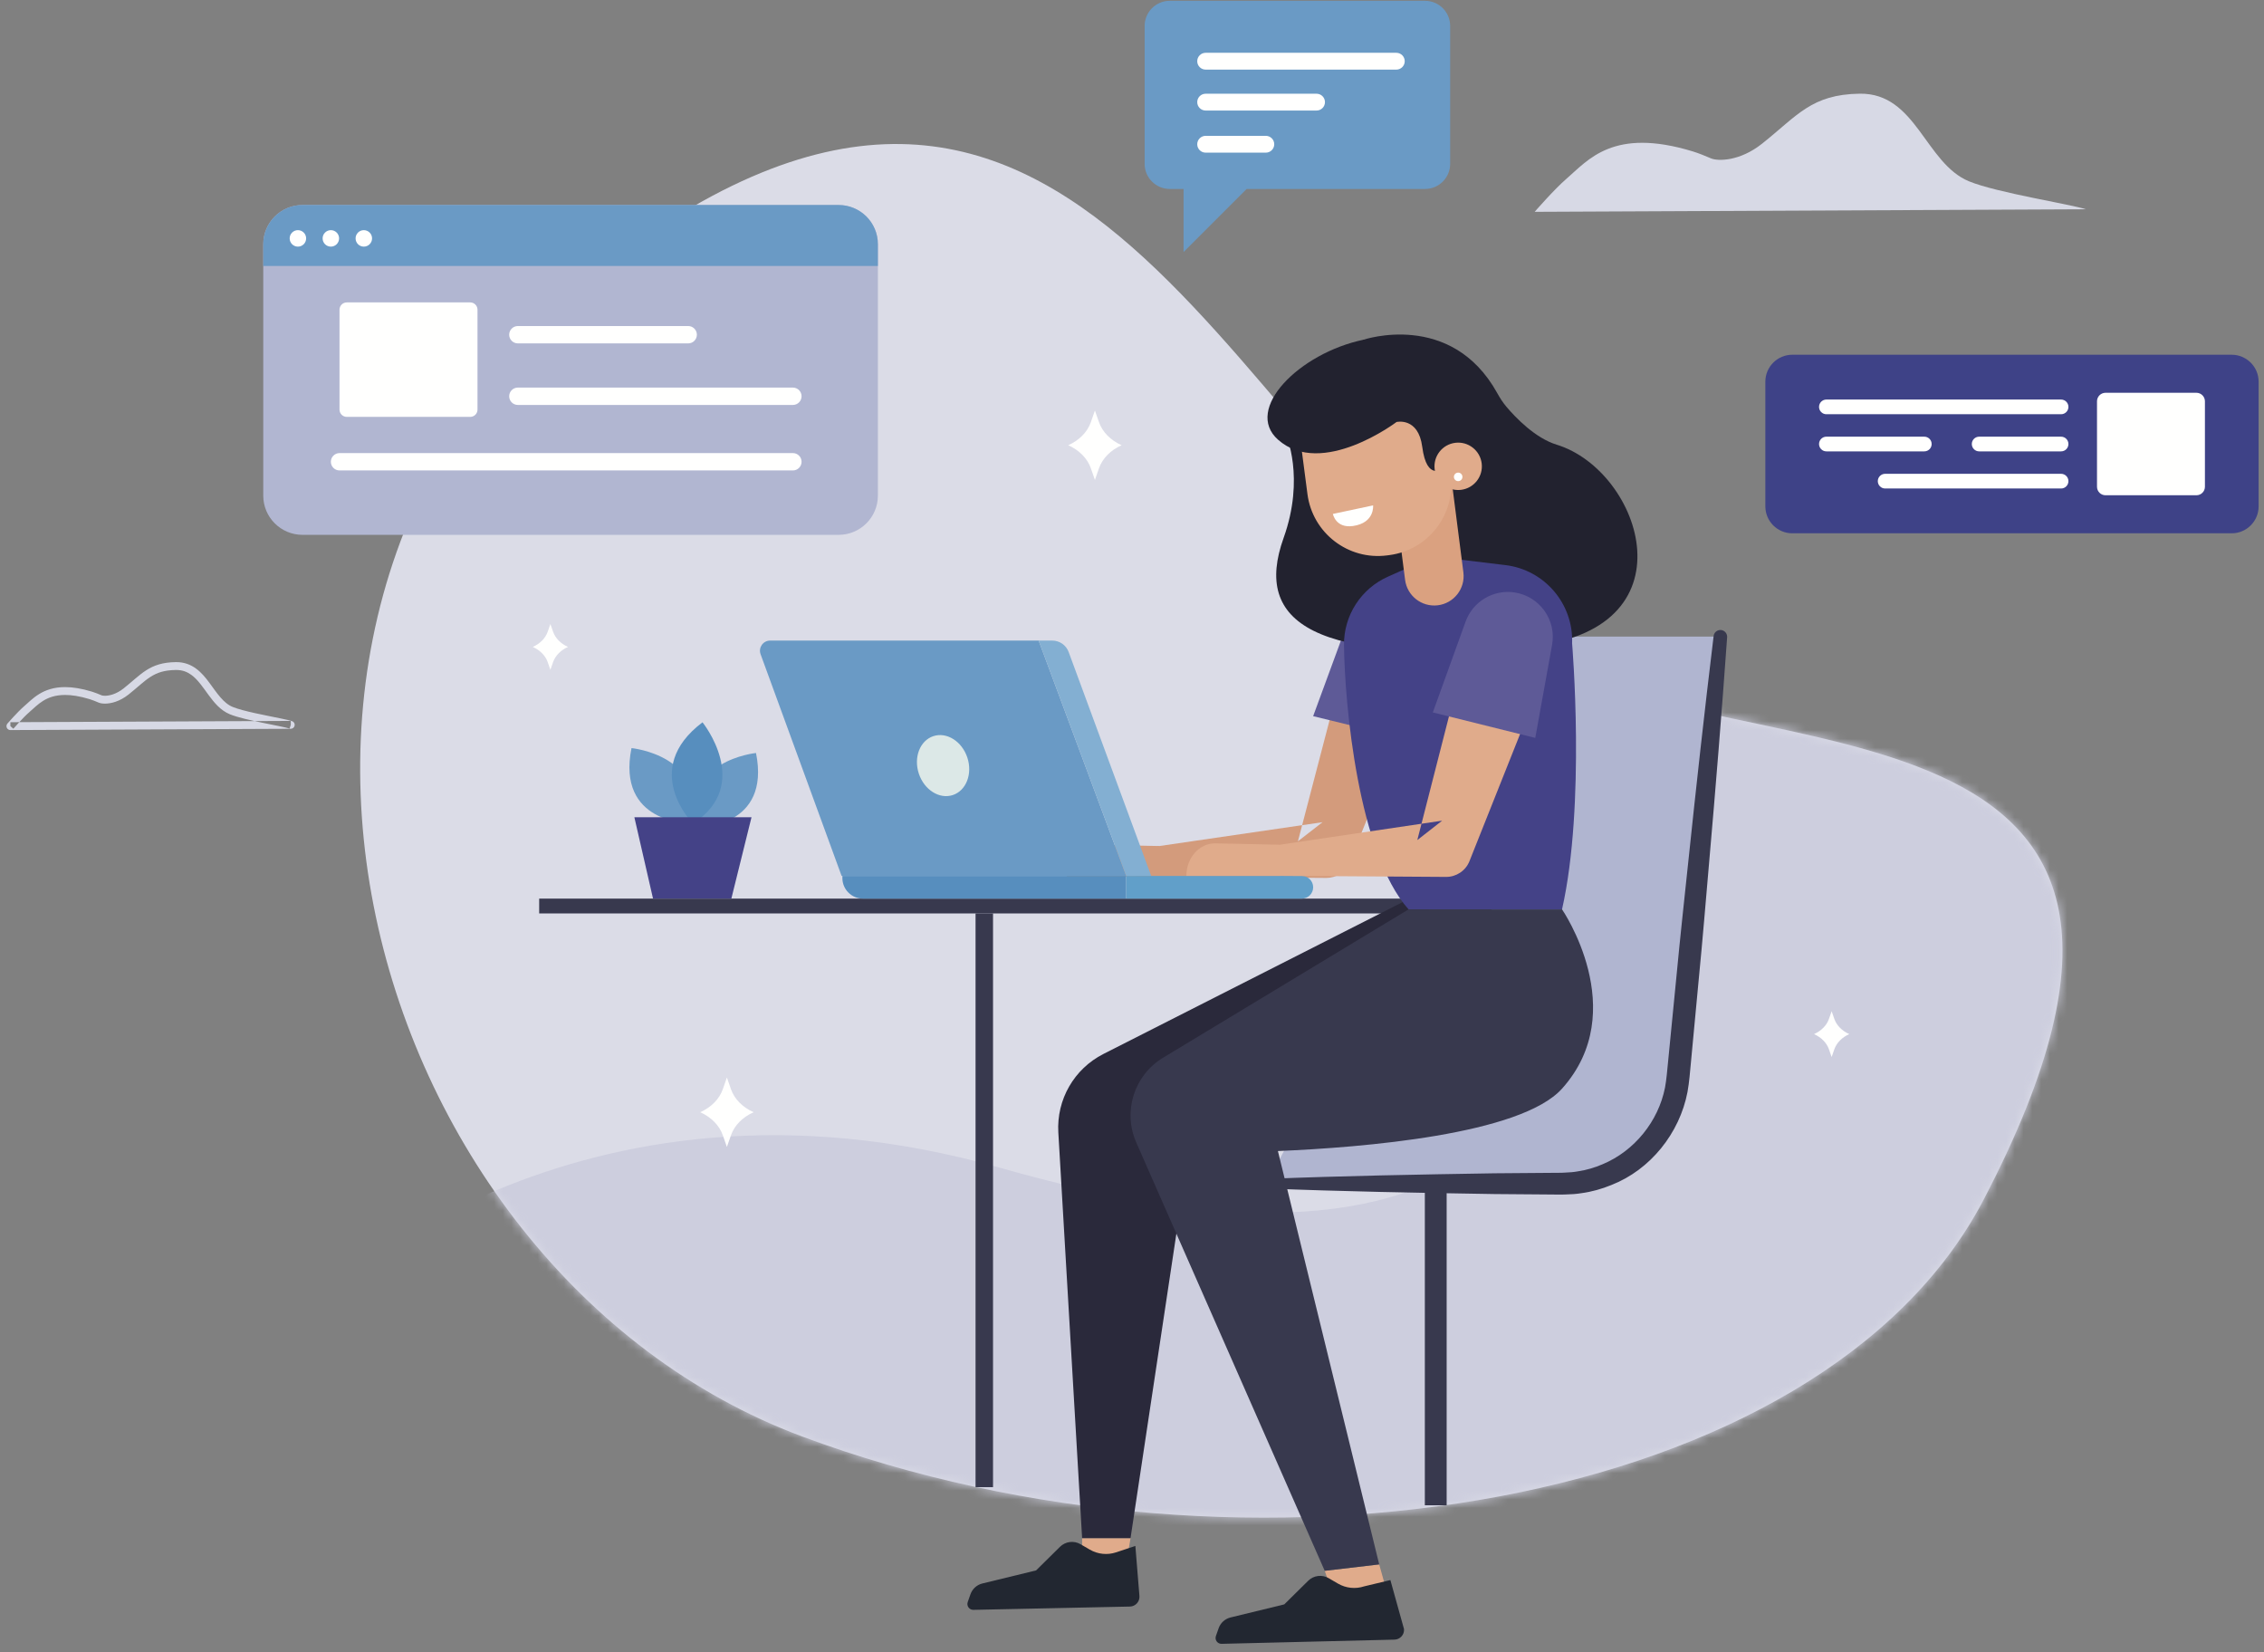<?xml version="1.0" encoding="UTF-8"?>
<svg width="259px" height="189px" viewBox="0 0 259 189" version="1.1" xmlns="http://www.w3.org/2000/svg" xmlns:xlink="http://www.w3.org/1999/xlink">
    <rect x="0" y="0" width="259" height="189" fill="#808080" stroke="none"/>
    <!-- Generator: Sketch 54.1 (76490) - https://sketchapp.com -->
    <title>Group</title>
    <desc>Created with Sketch.</desc>
    <defs>
        <path d="M134.921,59.034 C100.432,38.192 84.153,-25.84 30.91,12.424 C-22.332,50.687 -0.255,129.302 50.767,148.314 C101.789,167.326 167.432,156.586 185.905,121.267 C217.47,60.915 158.056,73.015 134.921,59.034" id="path-1"></path>
    </defs>
    <g id="Page-1" stroke="none" stroke-width="1" fill="none" fill-rule="evenodd">
        <g id="878" transform="translate(-184, -167)">
            <g id="Group" transform="translate(184.74, 167.092)">
                <path d="M175.181,74.942 C140.692,54.1 124.413,-9.932 71.17,28.332 C17.928,66.595 40.005,145.21 91.027,164.222 C142.049,183.234 207.692,172.494 226.165,137.175 C257.73,76.823 198.316,88.923 175.181,74.942" id="Fill-24" fill="#DBDCE7"></path>
                <g id="Group-27" transform="translate(40.26, 15.908)">
                    <mask id="mask-2" fill="white">
                        <use xlink:href="#path-1"></use>
                    </mask>
                    <g id="Clip-26"></g>
                    <path d="M-4.984,133.116 C-4.984,133.116 24.427,103.624 73.55,117.617 C122.673,131.612 151.595,119.615 145.496,45.459 C145.496,45.459 214.54,55.092 205.688,104.152 C194.945,163.69 56.279,186.409 -4.984,133.116" id="Fill-25" fill="#CDCEDE" mask="url(#mask-2)"></path>
                </g>
                <path d="M99.689,27.842 L99.689,56.602 C99.689,59.082 97.677,61.087 95.196,61.087 L33.87,61.087 C31.389,61.087 29.377,59.082 29.377,56.602 L29.377,27.842 C29.377,25.362 31.389,23.358 33.87,23.358 L95.196,23.358 C97.677,23.358 99.689,25.362 99.689,27.842" id="Fill-28" fill="#B1B6D1"></path>
                <path d="M99.689,27.842 L99.689,30.331 L29.377,30.331 L29.377,27.842 C29.377,25.362 31.389,23.358 33.87,23.358 L95.196,23.358 C97.677,23.358 99.689,25.362 99.689,27.842" id="Fill-29" fill="#6A9AC5"></path>
                <path d="M34.282,27.176 C34.282,27.697 33.86,28.119 33.34,28.119 C32.82,28.119 32.398,27.697 32.398,27.176 C32.398,26.656 32.82,26.234 33.34,26.234 C33.86,26.234 34.282,26.656 34.282,27.176" id="Fill-30" fill="#FFFFFE"></path>
                <path d="M38.052,27.176 C38.052,27.697 37.631,28.119 37.11,28.119 C36.59,28.119 36.168,27.697 36.168,27.176 C36.168,26.656 36.59,26.234 37.11,26.234 C37.631,26.234 38.052,26.656 38.052,27.176" id="Fill-31" fill="#FFFFFE"></path>
                <path d="M41.824,27.176 C41.824,27.697 41.401,28.119 40.881,28.119 C40.36,28.119 39.939,27.697 39.939,27.176 C39.939,26.656 40.36,26.234 40.881,26.234 C41.401,26.234 41.824,26.656 41.824,27.176" id="Fill-32" fill="#FFFFFE"></path>
                <path d="M53.052,47.594 L38.934,47.594 C38.473,47.594 38.099,47.221 38.099,46.76 L38.099,35.334 C38.099,34.874 38.473,34.5 38.934,34.5 L53.052,34.5 C53.513,34.5 53.886,34.874 53.886,35.335 L53.886,46.76 C53.886,47.221 53.513,47.594 53.052,47.594" id="Fill-33" fill="#FFFFFE"></path>
                <path d="M89.967,53.72 L38.103,53.72 C37.555,53.72 37.11,53.276 37.11,52.728 C37.11,52.18 37.555,51.735 38.103,51.735 L89.967,51.735 C90.515,51.735 90.959,52.18 90.959,52.728 C90.959,53.276 90.515,53.72 89.967,53.72" id="Fill-34" fill="#FFFFFE"></path>
                <path d="M89.967,46.228 L58.502,46.228 C57.954,46.228 57.51,45.783 57.51,45.235 C57.51,44.687 57.954,44.243 58.502,44.243 L89.967,44.243 C90.515,44.243 90.959,44.687 90.959,45.235 C90.959,45.783 90.515,46.228 89.967,46.228" id="Fill-35" fill="#FFFFFE"></path>
                <path d="M77.99,39.187 L58.502,39.187 C57.954,39.187 57.51,38.743 57.51,38.195 C57.51,37.647 57.954,37.202 58.502,37.202 L77.99,37.202 C78.538,37.202 78.982,37.647 78.982,38.195 C78.982,38.743 78.538,39.187 77.99,39.187" id="Fill-36" fill="#FFFFFE"></path>
                <path d="M0.45,82.968 L0.789,83.263 C0.789,83.263 1.071,82.939 1.44,82.539 C1.808,82.141 2.268,81.665 2.591,81.388 C3.088,80.957 3.563,80.462 4.188,80.076 C4.813,79.692 5.579,79.404 6.705,79.401 C7.463,79.401 8.385,79.537 9.519,79.883 C9.851,79.985 10.186,80.124 10.532,80.271 C10.738,80.356 10.974,80.392 11.266,80.393 C11.963,80.393 12.96,80.149 13.959,79.357 C15.01,78.52 15.727,77.807 16.481,77.329 C17.236,76.853 18.027,76.567 19.377,76.544 L19.423,76.544 C20.138,76.546 20.668,76.758 21.153,77.108 C21.878,77.632 22.466,78.508 23.107,79.389 C23.752,80.262 24.464,81.158 25.556,81.611 C26.439,81.971 27.916,82.297 29.312,82.587 C30.008,82.731 30.678,82.862 31.227,82.976 C31.772,83.088 32.21,83.188 32.384,83.247 L32.526,82.821 L32.524,82.372 L0.448,82.519 L0.45,82.968 L0.789,83.263 L0.45,82.968 L0.452,83.418 L32.528,83.27 C32.748,83.269 32.935,83.109 32.969,82.892 C33.004,82.675 32.876,82.464 32.668,82.395 C32.399,82.306 31.968,82.212 31.409,82.096 C30.576,81.924 29.486,81.714 28.455,81.486 C27.428,81.259 26.451,81.008 25.897,80.779 C24.812,80.347 24.064,79.164 23.197,77.985 C22.761,77.401 22.288,76.825 21.682,76.382 C21.078,75.938 20.328,75.642 19.423,75.645 L19.364,75.646 C17.891,75.661 16.867,76.012 15.997,76.572 C15.127,77.13 14.41,77.853 13.4,78.653 C12.564,79.317 11.758,79.495 11.266,79.495 C11.066,79.497 10.915,79.46 10.882,79.443 C10.534,79.296 10.171,79.143 9.782,79.024 C8.58,78.657 7.571,78.503 6.705,78.503 C5.42,78.5 4.455,78.852 3.715,79.312 C2.976,79.771 2.453,80.323 2.005,80.706 C1.255,81.354 0.119,82.666 0.111,82.673 C-0.005,82.806 -0.032,82.995 0.041,83.156 C0.114,83.316 0.275,83.418 0.452,83.418 L0.45,82.968" id="Fill-37" fill="#D7D9E5"></path>
                <path d="M174.825,24.138 C174.825,24.138 177.077,21.547 178.458,20.36 C180.944,18.222 183.795,14.443 192.914,17.228 C193.622,17.444 194.308,17.732 194.991,18.021 C195.795,18.361 198.285,18.37 200.835,16.345 C204.888,13.128 206.473,10.7 212.024,10.624 C218.484,10.537 219.5,18.589 224.52,20.651 C227.716,21.962 236.145,23.266 237.889,23.847 L174.825,24.138" id="Fill-38" fill="#D7D9E5"></path>
                <path d="M124.984,48.2 L124.518,46.866 L124.053,48.2 C123.66,49.325 122.726,50.275 121.464,50.836 C122.726,51.397 123.66,52.347 124.053,53.472 L124.518,54.807 L124.984,53.472 C125.377,52.347 126.31,51.397 127.573,50.836 C126.31,50.275 125.377,49.325 124.984,48.2" id="Fill-39" fill="#FFFFFE"></path>
                <path d="M82.882,124.496 L82.416,123.161 L81.95,124.496 C81.557,125.621 80.624,126.57 79.361,127.132 C80.624,127.692 81.557,128.643 81.95,129.768 L82.416,131.103 L82.882,129.768 C83.274,128.643 84.207,127.692 85.471,127.132 C84.207,126.57 83.274,125.621 82.882,124.496" id="Fill-40" fill="#FFFFFE"></path>
                <path d="M209.106,116.457 L208.799,115.577 L208.491,116.457 C208.232,117.199 207.617,117.826 206.783,118.196 C207.617,118.567 208.232,119.193 208.491,119.936 L208.799,120.817 L209.106,119.936 C209.365,119.193 209.98,118.567 210.814,118.196 C209.98,117.826 209.365,117.199 209.106,116.457" id="Fill-41" fill="#FFFFFE"></path>
                <path d="M62.532,72.168 L62.224,71.287 L61.917,72.168 C61.658,72.91 61.042,73.537 60.209,73.907 C61.042,74.277 61.658,74.903 61.917,75.646 L62.224,76.526 L62.532,75.646 C62.791,74.903 63.407,74.277 64.24,73.907 C63.407,73.537 62.791,72.91 62.532,72.168" id="Fill-42" fill="#FFFFFE"></path>
                <path d="M162.275,0 L133.088,0 C131.496,0 130.205,1.286 130.205,2.877 L130.205,18.646 C130.205,20.237 131.496,21.524 133.088,21.524 L134.659,21.524 L134.659,28.739 L141.874,21.524 L162.275,21.524 C163.867,21.524 165.158,20.237 165.158,18.646 L165.158,2.877 C165.158,1.286 163.867,0 162.275,0" id="Fill-43" fill="#6A9AC5"></path>
                <path d="M137.184,15.446 L144.07,15.446 C144.601,15.446 145.032,15.877 145.032,16.408 C145.032,16.939 144.601,17.369 144.07,17.369 L137.184,17.369 C136.653,17.369 136.223,16.939 136.223,16.408 C136.223,15.877 136.653,15.446 137.184,15.446" id="Fill-44" fill="#FFFFFE"></path>
                <path d="M137.184,10.629 L149.873,10.629 C150.404,10.629 150.835,11.06 150.835,11.591 C150.835,12.122 150.404,12.552 149.873,12.552 L137.184,12.552 C136.653,12.552 136.223,12.122 136.223,11.591 C136.223,11.06 136.653,10.629 137.184,10.629" id="Fill-45" fill="#FFFFFE"></path>
                <path d="M137.184,5.947 L158.998,5.947 C159.529,5.947 159.96,6.378 159.96,6.909 C159.96,7.44 159.529,7.871 158.998,7.871 L137.184,7.871 C136.653,7.871 136.223,7.44 136.223,6.909 C136.223,6.378 136.653,5.947 137.184,5.947" id="Fill-46" fill="#FFFFFE"></path>
                <path d="M144.182,135.305 L177.979,135.305 C184.762,135.305 190.457,130.2 191.196,123.458 L196.07,72.727 L162.291,72.727 L161.601,102.142 L144.182,135.305" id="Fill-47" fill="#B0B5D0"></path>
                <path d="M144.182,134.758 C152.864,134.41 161.547,134.257 170.229,134.117 L176.741,134.066 C177.267,134.054 177.863,134.075 178.333,134.035 C178.825,134.02 179.314,133.98 179.798,133.89 C180.769,133.746 181.716,133.46 182.614,133.074 C186.241,131.555 188.976,128.164 189.734,124.323 C189.907,123.416 189.994,122.28 190.101,121.209 L191.055,111.489 C191.463,107.168 191.936,102.854 192.393,98.537 C193.298,89.903 194.252,81.274 195.299,72.653 C195.35,72.228 195.736,71.924 196.162,71.976 C196.573,72.026 196.87,72.392 196.843,72.801 C196.227,81.465 195.521,90.122 194.765,98.774 C194.391,103.1 194.035,107.428 193.612,111.749 L192.697,121.476 C192.588,122.564 192.528,123.596 192.307,124.826 C191.409,129.514 188.077,133.704 183.612,135.453 C182.512,135.905 181.357,136.233 180.179,136.39 C179.591,136.487 178.999,136.527 178.405,136.537 C177.791,136.57 177.3,136.539 176.741,136.543 L170.229,136.492 C161.547,136.353 152.864,136.199 144.182,135.852 C143.88,135.839 143.645,135.585 143.657,135.282 C143.669,134.996 143.9,134.77 144.182,134.758" id="Fill-48" fill="#38394E"></path>
                <polygon id="Fill-49" fill="#38394E" points="162.26 172.091 164.756 172.091 164.756 136.263 162.26 136.263"></polygon>
                <polygon id="Fill-50" fill="#38394E" points="60.941 104.392 169.889 104.392 169.889 102.697 60.941 102.697"></polygon>
                <polyline id="Fill-51" fill="#E0AB8B" points="157.04 178.855 158.197 182.999 152.567 184.705 150.807 179.588 157.04 178.855"></polyline>
                <polyline id="Fill-52" fill="#E0AB8B" points="123.053 175.846 123.053 179.174 128.037 179.174 128.593 175.846 123.053 175.846"></polyline>
                <path d="M161.335,79.567 L153.807,98.149 L153.64,98.562 C153.192,99.667 152.119,100.335 150.995,100.33 L129.558,100.177 C128.691,100.17 127.994,99.463 128,98.596 C128.006,97.81 128.588,97.163 129.343,97.054 L150.555,93.956 L147.743,96.138 L152.81,76.739 C153.438,74.335 155.897,72.895 158.302,73.523 C160.706,74.151 162.146,76.61 161.518,79.014 C161.471,79.196 161.403,79.397 161.335,79.567" id="Fill-53" fill="#D39B7C"></path>
                <path d="M131.888,96.683 L124.567,96.531 C122.758,96.531 121.29,98.165 121.29,100.181 L131.98,100.181 L131.888,96.683" id="Fill-54" fill="#D39B7C"></path>
                <path d="M149.482,81.828 L161.204,84.691 L163.127,74.244 C163.643,71.437 161.689,68.767 158.814,68.352 C156.395,68.003 154.06,69.375 153.23,71.633 L149.482,81.828" id="Fill-55" fill="#5E5A97"></path>
                <path d="M161.601,102.142 L125.488,120.469 C122.137,122.169 120.111,125.695 120.332,129.447 L123.053,175.846 L128.593,175.846 L136.068,126.201 L164.184,106.46 L161.601,102.142" id="Fill-56" fill="#2A293B"></path>
                <path d="M155.228,38.771 C155.228,38.771 165.265,35.359 170.537,44.862 C170.843,45.415 171.179,45.946 171.587,46.428 C172.658,47.693 174.89,50.022 177.351,50.777 C187.118,53.774 193.299,72.241 173.858,73.884 C149.53,75.942 142.622,71.144 146.102,61.445 C148.585,54.529 146.368,49.619 146.368,49.619 L155.228,38.771" id="Fill-57" fill="#22222F"></path>
                <path d="M163.24,63.556 L158.048,65.867 C154.955,67.242 152.972,70.319 153.012,73.703 C153.092,80.521 154.639,97.449 160.398,103.928 L177.956,103.928 C180.674,91.934 179.107,73.502 179.107,73.502 C179.283,68.982 175.96,65.085 171.47,64.546 L163.24,63.556" id="Fill-58" fill="#444287"></path>
                <path d="M163.724,69.147 L163.724,69.147 C161.894,69.359 160.234,68.061 160.001,66.234 L158.572,55.075 L165.251,54.299 L166.67,65.38 C166.907,67.237 165.582,68.93 163.724,69.147" id="Fill-59" fill="#DAA180"></path>
                <path d="M158.209,63.403 L157.942,63.438 C153.491,64.018 149.413,60.88 148.832,56.429 L147.564,46.706 L163.95,44.57 L165.218,54.293 C165.798,58.744 162.66,62.822 158.209,63.403" id="Fill-60" fill="#E0AB8B"></path>
                <path d="M165.749,50.558 L164.351,53.457 C164.351,53.457 162.49,55.069 161.963,51.016 C161.515,47.583 159.023,48.179 159.023,48.179 C159.023,48.179 150.485,54.638 145.47,50.206 C141.512,46.708 147.909,40.306 155.228,38.771 L164.83,42.965 L165.749,50.558" id="Fill-61" fill="#22222F"></path>
                <path d="M163.384,53.574 C163.563,55.06 164.914,56.118 166.399,55.939 C167.886,55.759 168.944,54.409 168.765,52.923 C168.585,51.437 167.234,50.379 165.749,50.558 C164.263,50.738 163.204,52.088 163.384,53.574" id="Fill-62" fill="#E0AB8B"></path>
                <path d="M165.59,54.516 C165.622,54.783 165.865,54.974 166.133,54.942 C166.4,54.909 166.591,54.666 166.558,54.398 C166.526,54.13 166.283,53.94 166.015,53.972 C165.748,54.005 165.557,54.248 165.59,54.516" id="Fill-63" fill="#FFFFFE"></path>
                <path d="M151.742,58.695 L156.341,57.717 C156.341,57.717 156.562,59.714 154.044,60.075 C152.057,60.36 151.742,58.695 151.742,58.695" id="Fill-64" fill="#FFFFFE"></path>
                <path d="M177.956,103.928 L160.398,103.928 L132.311,120.899 C129,122.9 127.687,127.047 129.246,130.589 L150.807,179.588 L157.04,178.855 L145.452,131.571 C155.178,131.16 173.236,129.692 177.956,124.432 C185.941,115.531 177.956,103.928 177.956,103.928" id="Fill-65" fill="#38394E"></path>
                <path d="M118.079,73.181 L128.097,100.104 L95.539,100.104 L86.271,74.744 C85.994,73.985 86.557,73.181 87.364,73.181 L118.079,73.181" id="Fill-66" fill="#6A9AC5"></path>
                <path d="M118.079,73.181 L119.638,73.181 C120.474,73.181 121.223,73.703 121.513,74.488 L130.958,100.104 L128.097,100.104 L118.079,73.181" id="Fill-67" fill="#83AFD2"></path>
                <path d="M97.979,102.697 L128.097,102.697 L128.097,100.104 L95.629,100.104 L95.629,100.347 C95.629,101.645 96.682,102.697 97.979,102.697" id="Fill-68" fill="#578EBE"></path>
                <path d="M128.097,102.697 L148.188,102.697 C148.904,102.697 149.485,102.116 149.485,101.4 C149.485,100.684 148.904,100.104 148.188,100.104 L128.097,100.104 L128.097,102.697" id="Fill-69" fill="#619FC9"></path>
                <path d="M109.923,86.564 C110.539,88.423 109.796,90.343 108.264,90.85 C106.73,91.358 104.989,90.261 104.373,88.401 C103.757,86.541 104.5,84.621 106.033,84.114 C107.565,83.607 109.307,84.703 109.923,86.564" id="Fill-70" fill="#DCE8E7"></path>
                <path d="M175.073,79.059 L167.531,97.997 L167.365,98.415 C166.918,99.538 165.832,100.22 164.692,100.215 L143.252,100.074 C142.377,100.068 141.673,99.355 141.679,98.48 C141.683,97.687 142.27,97.035 143.031,96.923 L164.239,93.783 L161.4,96.001 L166.454,76.252 C167.076,73.822 169.55,72.357 171.98,72.978 C174.41,73.6 175.876,76.074 175.254,78.504 C175.207,78.687 175.14,78.887 175.073,79.059" id="Fill-71" fill="#E0AB8B"></path>
                <path d="M145.578,96.529 L138.258,96.375 C136.448,96.375 134.981,98.04 134.981,100.093 L145.672,100.093 L145.578,96.529" id="Fill-72" fill="#E0AB8B"></path>
                <path d="M163.174,81.399 L174.894,84.315 L176.817,73.673 C177.335,70.814 175.381,68.095 172.506,67.672 C170.087,67.317 167.752,68.714 166.922,71.014 L163.174,81.399" id="Fill-73" fill="#5E5A97"></path>
                <path d="M148.913,180.729 L146.178,183.429 L140.032,184.924 C139.399,185.078 138.887,185.542 138.671,186.157 L138.359,187.047 C138.204,187.488 138.538,187.949 139.006,187.94 L158.787,187.459 C159.432,187.445 159.931,186.893 159.878,186.251 L158.319,180.648 L155.33,181.362 C154.33,181.694 153.236,181.581 152.326,181.051 L151.263,180.432 C150.502,179.988 149.539,180.11 148.913,180.729" id="Fill-74" fill="#222731"></path>
                <path d="M120.521,176.842 L117.786,179.542 L111.64,181.037 C111.008,181.192 110.496,181.655 110.279,182.271 L109.968,183.16 C109.812,183.602 110.146,184.063 110.614,184.053 L128.519,183.676 C129.163,183.662 129.663,183.109 129.61,182.467 L129.145,176.742 L126.938,177.476 C125.938,177.808 124.845,177.694 123.934,177.164 L122.871,176.545 C122.11,176.102 121.147,176.224 120.521,176.842" id="Fill-75" fill="#222731"></path>
                <path d="M204.301,60.911 L254.557,60.911 C256.263,60.911 257.644,59.53 257.644,57.825 L257.644,43.571 C257.644,41.867 256.263,40.485 254.557,40.485 L204.301,40.485 C202.597,40.485 201.215,41.867 201.215,43.571 L201.215,57.825 C201.215,59.53 202.597,60.911 204.301,60.911" id="Fill-76" fill="#3E4287"></path>
                <path d="M240.13,56.559 L250.528,56.559 C251.066,56.559 251.502,56.124 251.502,55.585 L251.502,45.811 C251.502,45.273 251.066,44.837 250.528,44.837 L240.13,44.837 C239.592,44.837 239.156,45.273 239.156,45.811 L239.156,55.585 C239.156,56.124 239.592,56.559 240.13,56.559" id="Fill-77" fill="#FFFFFE"></path>
                <path d="M208.197,47.291 L235.046,47.291 C235.51,47.291 235.887,46.915 235.887,46.451 C235.887,45.987 235.51,45.61 235.046,45.61 L208.197,45.61 C207.733,45.61 207.357,45.987 207.357,46.451 C207.357,46.915 207.733,47.291 208.197,47.291" id="Fill-78" fill="#FFFFFE"></path>
                <path d="M225.674,51.539 L235.046,51.539 C235.51,51.539 235.887,51.163 235.887,50.699 L235.887,50.698 C235.887,50.234 235.51,49.858 235.046,49.858 L225.674,49.858 C225.21,49.858 224.834,50.234 224.834,50.698 L224.834,50.699 C224.834,51.163 225.21,51.539 225.674,51.539" id="Fill-79" fill="#FFFFFE"></path>
                <path d="M208.197,51.539 L219.4,51.539 C219.864,51.539 220.24,51.163 220.24,50.699 L220.24,50.698 C220.24,50.234 219.864,49.858 219.4,49.858 L208.197,49.858 C207.733,49.858 207.357,50.234 207.357,50.698 L207.357,50.699 C207.357,51.163 207.733,51.539 208.197,51.539" id="Fill-80" fill="#FFFFFE"></path>
                <path d="M214.919,55.786 L235.046,55.786 C235.51,55.786 235.887,55.409 235.887,54.945 C235.887,54.482 235.51,54.105 235.046,54.105 L214.919,54.105 C214.455,54.105 214.079,54.482 214.079,54.945 C214.079,55.409 214.455,55.786 214.919,55.786" id="Fill-81" fill="#FFFFFE"></path>
                <path d="M79.184,94.538 C79.184,94.538 87.469,94.567 85.747,86.041 C85.747,86.041 77.057,86.901 79.184,94.538" id="Fill-82" fill="#6A9AC5"></path>
                <path d="M78.146,94.081 C78.146,94.081 69.76,94.11 71.503,85.479 C71.503,85.479 80.301,86.349 78.146,94.081" id="Fill-83" fill="#6A9AC5"></path>
                <path d="M78.531,94.11 C78.531,94.11 72.424,87.956 79.627,82.531 C79.627,82.531 85.414,89.689 78.531,94.11" id="Fill-84" fill="#578EBE"></path>
                <polyline id="Fill-85" fill="#444287" points="85.232 93.389 71.831 93.389 73.965 102.692 82.928 102.692 85.232 93.389"></polyline>
                <polygon id="Fill-86" fill="#38394E" points="110.862 170.017 112.862 170.017 112.862 104.392 110.862 104.392"></polygon>
            </g>
        </g>
    </g>
</svg>